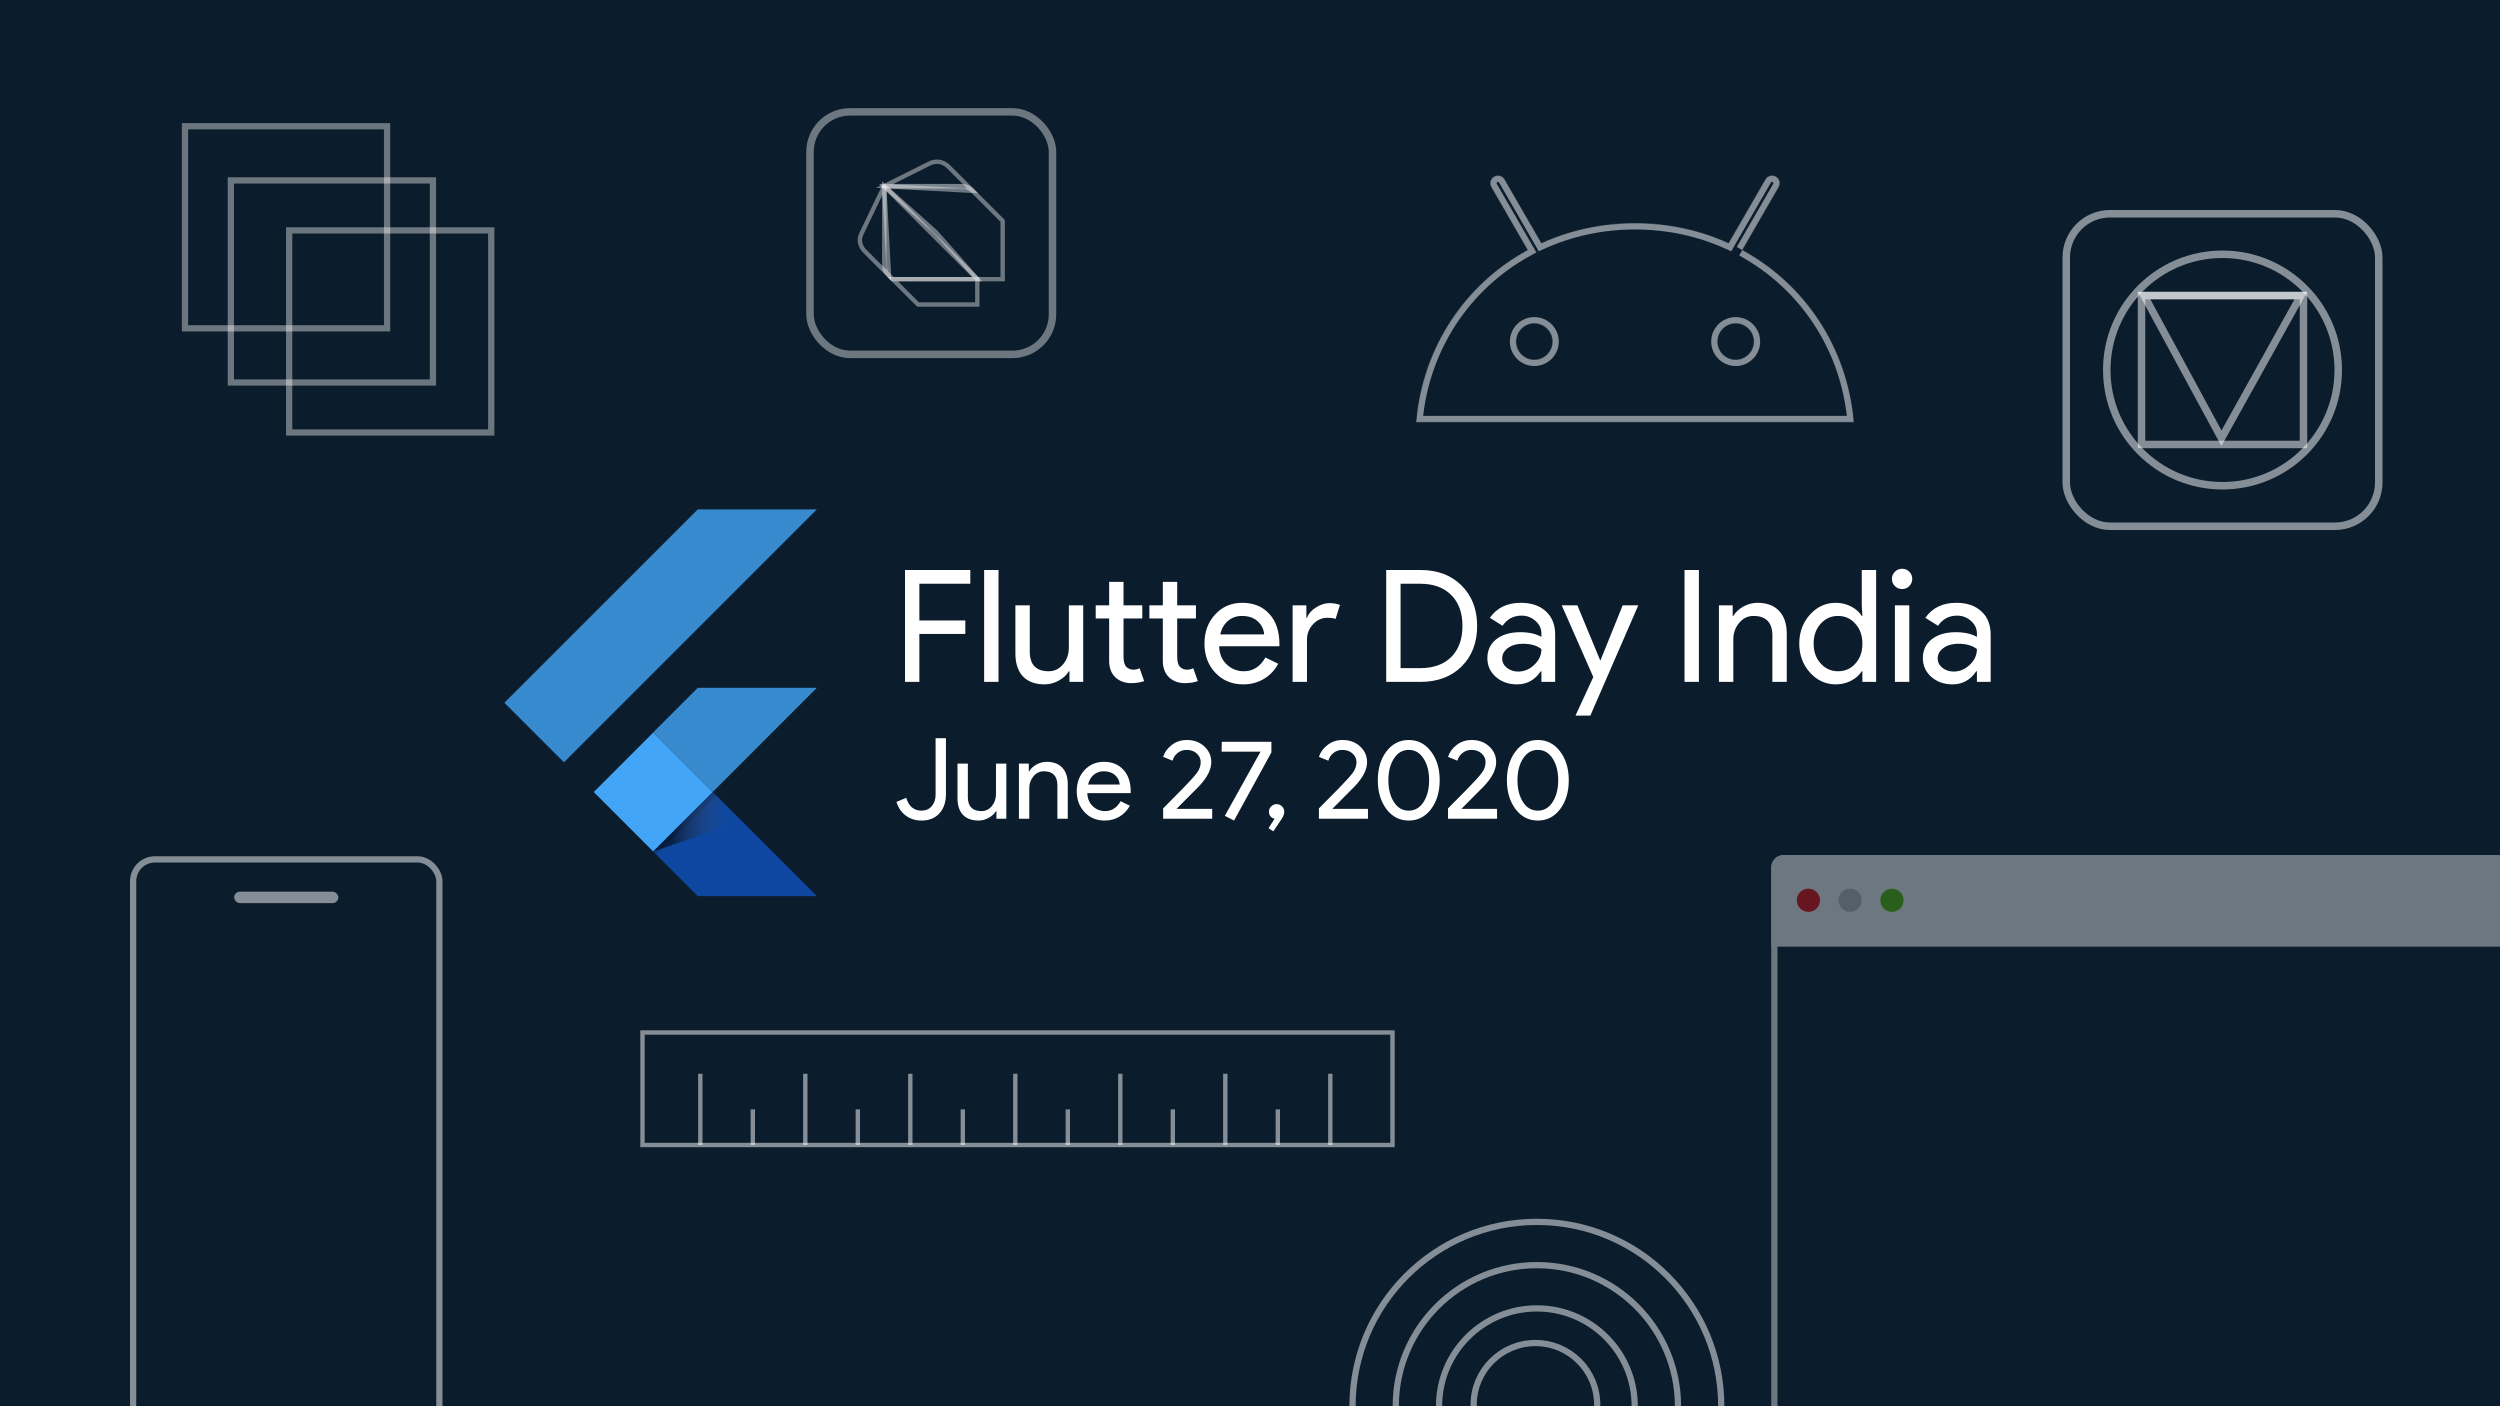 <svg width="4000" height="2250" viewBox="0 0 4000 2250" fill="none" xmlns="http://www.w3.org/2000/svg">
<rect x="0" y="0" width="4000" height="2250" fill="#333333" stroke="none"/>
<g clip-path="url(#clip0)">
<rect width="4000" height="2250" fill="#0B1C2C"/>
<rect x="213" y="1375" width="490" height="976.111" rx="35" stroke="white" stroke-opacity="0.5" stroke-width="10"/>
<rect x="374.667" y="1426.67" width="166.667" height="18.333" rx="9.167" fill="white" fill-opacity="0.5"/>
<rect x="296" y="202" width="323.332" height="323.332" stroke="#FDFDFD" stroke-opacity="0.4" stroke-width="10"/>
<rect x="369.333" y="288.667" width="323.332" height="323.332" stroke="#FDFDFD" stroke-opacity="0.4" stroke-width="10"/>
<rect x="462.667" y="368.666" width="323.332" height="323.332" stroke="#FDFDFD" stroke-opacity="0.4" stroke-width="10"/>
<rect x="1296" y="179" width="388" height="388" rx="64" stroke="white" stroke-opacity="0.4" stroke-width="12"/>
<path d="M1422.33 440.669L1383.23 401.572C1378.6 396.811 1375.71 390.091 1375.71 383.527C1375.71 380.488 1377.43 375.734 1378.72 373L1414.81 297.812L1422.33 440.669Z" stroke="white" stroke-opacity="0.4" stroke-width="7"/>
<path d="M1556.17 305.329L1517.07 266.232C1513.65 262.804 1506.54 258.714 1500.53 258.714C1495.36 258.714 1490.28 259.748 1486.99 261.72L1414.81 297.811L1556.17 305.329Z" stroke="white" stroke-opacity="0.4" stroke-width="7"/>
<path d="M1468.95 487.283H1563.68V446.683L1488.24 446.683L1428.34 446.683L1468.95 487.283Z" stroke="white" stroke-opacity="0.4" stroke-width="7"/>
<path d="M1414.81 419.615C1414.81 431.678 1416.32 434.636 1422.33 440.667L1428.35 446.682H1563.68L1497.52 371.496L1414.81 297.812V419.615Z" stroke="white" stroke-opacity="0.4" stroke-width="7"/>
<path d="M1535.11 297.812H1414.81L1563.68 446.684H1604.28V353.451L1556.17 305.33C1549.41 298.545 1543.4 297.812 1535.11 297.812Z" stroke="white" stroke-opacity="0.4" stroke-width="7"/>
<path opacity="0.2" d="M1556.17 305.33C1548.71 297.877 1542.6 297.812 1533.61 297.812H1414.81L1416.32 299.315H1533.61C1538.1 299.315 1549.42 298.565 1556.17 305.33Z" stroke="white" stroke-opacity="0.4" stroke-width="7"/>
<rect x="1028" y="1652" width="1200" height="180" stroke="white" stroke-opacity="0.5" stroke-width="7"/>
<line x1="1120.5" y1="1832" x2="1120.5" y2="1718" stroke="white" stroke-opacity="0.5" stroke-width="7"/>
<line x1="1204.5" y1="1832" x2="1204.5" y2="1775" stroke="white" stroke-opacity="0.5" stroke-width="7"/>
<line x1="1288.5" y1="1832" x2="1288.5" y2="1718" stroke="white" stroke-opacity="0.5" stroke-width="7"/>
<line x1="1372.5" y1="1832" x2="1372.5" y2="1775" stroke="white" stroke-opacity="0.5" stroke-width="7"/>
<line x1="1456.5" y1="1832" x2="1456.5" y2="1718" stroke="white" stroke-opacity="0.5" stroke-width="7"/>
<line x1="1540.5" y1="1832" x2="1540.5" y2="1775" stroke="white" stroke-opacity="0.5" stroke-width="7"/>
<line x1="1624.5" y1="1832" x2="1624.5" y2="1718" stroke="white" stroke-opacity="0.5" stroke-width="7"/>
<line x1="1708.5" y1="1832" x2="1708.5" y2="1775" stroke="white" stroke-opacity="0.5" stroke-width="7"/>
<line x1="1792.5" y1="1832" x2="1792.5" y2="1718" stroke="white" stroke-opacity="0.5" stroke-width="7"/>
<line x1="1876.5" y1="1832" x2="1876.5" y2="1775" stroke="white" stroke-opacity="0.5" stroke-width="7"/>
<line x1="1960.5" y1="1832" x2="1960.5" y2="1718" stroke="white" stroke-opacity="0.5" stroke-width="7"/>
<line x1="2128.5" y1="1832" x2="2128.5" y2="1718" stroke="white" stroke-opacity="0.5" stroke-width="7"/>
<line x1="2044.5" y1="1832" x2="2044.5" y2="1775" stroke="white" stroke-opacity="0.5" stroke-width="7"/>
<rect x="3306" y="342" width="500" height="500" rx="70" stroke="white" stroke-opacity="0.5" stroke-width="12"/>
<circle cx="3556" cy="592" r="185.176" stroke="white" stroke-opacity="0.5" stroke-width="12"/>
<path d="M3426.44 472.867H3685.56V711.134H3426.44V472.867Z" stroke="white" stroke-opacity="0.5" stroke-width="12"/>
<path d="M3681.36 472.867L3554.33 701.196L3430.52 472.867H3681.36Z" stroke="white" stroke-opacity="0.5" stroke-width="12"/>
<mask id="path-31-inside-1" fill="white">
<path d="M2777.09 575.649C2761.02 575.649 2747.94 562.564 2747.94 546.492C2747.94 530.419 2761.02 517.345 2777.09 517.345C2793.16 517.345 2806.24 530.417 2806.24 546.492C2806.24 562.567 2793.16 575.649 2777.09 575.649ZM2454.91 575.649C2438.84 575.649 2425.77 562.564 2425.77 546.492C2425.77 530.419 2438.84 517.345 2454.91 517.345C2470.98 517.345 2484.06 530.417 2484.06 546.492C2484.06 562.567 2470.99 575.649 2454.91 575.649ZM2787.54 400.067L2845.8 299.173C2847.4 296.389 2847.83 293.082 2847 289.978C2846.17 286.874 2844.14 284.227 2841.36 282.618C2838.58 281.015 2835.27 280.582 2832.17 281.414C2829.06 282.245 2826.42 284.274 2824.81 287.054L2765.82 389.223C2720.71 368.64 2670.06 357.172 2616 357.172C2561.94 357.172 2511.29 368.64 2466.18 389.223L2407.19 287.054C2405.58 284.274 2402.94 282.245 2399.83 281.414C2396.73 280.582 2393.42 281.015 2390.64 282.618C2387.86 284.226 2385.83 286.873 2384.99 289.977C2384.16 293.082 2384.6 296.389 2386.2 299.173L2444.46 400.067C2344.42 454.473 2276.01 555.743 2266 675.387H2966C2955.98 555.746 2887.57 454.473 2787.54 400.064"/>
</mask>
<path d="M2845.8 299.173L2854.46 304.173L2854.46 304.164L2845.8 299.173ZM2841.36 282.618L2846.37 273.963L2846.36 273.957L2846.35 273.951L2841.36 282.618ZM2824.81 287.054L2816.15 282.043L2816.15 282.054L2824.81 287.054ZM2765.82 389.223L2761.67 398.321L2769.94 402.094L2774.48 394.223L2765.82 389.223ZM2466.18 389.223L2457.52 394.223L2462.06 402.094L2470.33 398.321L2466.18 389.223ZM2407.19 287.054L2415.85 282.054L2415.85 282.043L2407.19 287.054ZM2390.64 282.618L2385.65 273.951L2385.64 273.955L2385.63 273.96L2390.64 282.618ZM2386.2 299.173L2377.54 304.169L2377.54 304.173L2386.2 299.173ZM2444.46 400.067L2449.24 408.852L2458.25 403.951L2453.12 395.067L2444.46 400.067ZM2266 675.387L2256.03 674.554L2255.13 685.387H2266V675.387ZM2966 675.387V685.387H2976.87L2975.97 674.553L2966 675.387ZM2777.09 565.649C2766.54 565.649 2757.94 557.046 2757.94 546.492H2737.94C2737.94 568.082 2755.49 585.649 2777.09 585.649V565.649ZM2757.94 546.492C2757.94 535.942 2766.54 527.345 2777.09 527.345V507.345C2755.49 507.345 2737.94 524.897 2737.94 546.492H2757.94ZM2777.09 527.345C2787.64 527.345 2796.24 535.941 2796.24 546.492H2816.24C2816.24 524.893 2798.69 507.345 2777.09 507.345V527.345ZM2796.24 546.492C2796.24 557.047 2787.64 565.649 2777.09 565.649V585.649C2798.69 585.649 2816.24 568.086 2816.24 546.492H2796.24ZM2454.91 565.649C2444.37 565.649 2435.77 557.046 2435.77 546.492H2415.77C2415.77 568.082 2433.31 585.649 2454.91 585.649V565.649ZM2435.77 546.492C2435.77 535.942 2444.36 527.345 2454.91 527.345V507.345C2433.31 507.345 2415.77 524.897 2415.77 546.492H2435.77ZM2454.91 527.345C2465.46 527.345 2474.06 535.94 2474.06 546.492H2494.06C2494.06 524.893 2476.51 507.345 2454.91 507.345V527.345ZM2474.06 546.492C2474.06 557.049 2465.46 565.649 2454.91 565.649V585.649C2476.51 585.649 2494.06 568.085 2494.06 546.492H2474.06ZM2796.2 405.067L2854.46 304.173L2837.14 294.173L2778.88 395.067L2796.2 405.067ZM2854.46 304.164C2857.39 299.084 2858.18 293.052 2856.66 287.39L2837.34 292.566C2837.49 293.112 2837.41 293.693 2837.13 294.182L2854.46 304.164ZM2856.66 287.39C2855.15 281.728 2851.44 276.899 2846.37 273.963L2836.35 291.273C2836.84 291.556 2837.2 292.021 2837.34 292.566L2856.66 287.39ZM2846.35 273.951C2841.27 271.027 2835.24 270.237 2829.58 271.754L2834.76 291.073C2835.3 290.926 2835.88 291.003 2836.37 291.285L2846.35 273.951ZM2829.58 271.754C2823.92 273.271 2819.09 276.971 2816.15 282.043L2833.46 292.065C2833.74 291.576 2834.21 291.219 2834.76 291.073L2829.58 271.754ZM2816.15 282.054L2757.16 384.223L2774.48 394.223L2833.47 292.054L2816.15 282.054ZM2769.97 380.126C2723.56 358.946 2671.48 347.172 2616 347.172V367.172C2668.63 367.172 2717.87 378.334 2761.67 398.321L2769.97 380.126ZM2616 347.172C2560.52 347.172 2508.44 358.946 2462.03 380.126L2470.33 398.321C2514.13 378.334 2563.37 367.172 2616 367.172V347.172ZM2474.84 384.223L2415.85 282.054L2398.53 292.054L2457.52 394.223L2474.84 384.223ZM2415.85 282.043C2412.91 276.971 2408.08 273.271 2402.42 271.754L2397.24 291.073C2397.79 291.219 2398.26 291.576 2398.54 292.065L2415.85 282.043ZM2402.42 271.754C2396.76 270.237 2390.73 271.027 2385.65 273.951L2395.63 291.285C2396.12 291.003 2396.7 290.926 2397.24 291.073L2402.42 271.754ZM2385.63 273.96C2380.56 276.894 2376.85 281.724 2375.33 287.389L2394.65 292.566C2394.8 292.022 2395.15 291.558 2395.64 291.276L2385.63 273.96ZM2375.33 287.389C2373.82 293.054 2374.61 299.089 2377.54 304.169L2394.86 294.177C2394.58 293.689 2394.51 293.109 2394.65 292.566L2375.33 287.389ZM2377.54 304.173L2435.8 405.067L2453.12 395.067L2394.86 294.173L2377.54 304.173ZM2439.68 391.282C2336.72 447.28 2266.33 551.522 2256.03 674.554L2275.97 676.221C2285.69 559.964 2352.13 461.665 2449.24 408.852L2439.68 391.282ZM2266 685.387H2966V665.387H2266V685.387ZM2975.97 674.553C2965.66 551.524 2895.27 447.281 2792.32 391.28L2782.76 408.849C2879.86 461.665 2946.3 559.967 2956.03 676.222L2975.97 674.553Z" fill="white" fill-opacity="0.5" mask="url(#path-31-inside-1)"/>
<circle cx="2459" cy="2250" r="295" stroke="white" stroke-opacity="0.5" stroke-width="10"/>
<circle cx="2459" cy="2250" r="225.769" stroke="white" stroke-opacity="0.5" stroke-width="10"/>
<circle cx="2459" cy="2250" r="156.538" stroke="white" stroke-opacity="0.5" stroke-width="10"/>
<circle cx="2456.69" cy="2247.69" r="98.846" stroke="white" stroke-opacity="0.5" stroke-width="10"/>
<path d="M1471 1014.25V1091H1448V912H1552.5V934H1471V992.75H1544.5V1014.25H1471ZM1597.62 912V1091H1574.62V912H1597.62ZM1733.14 1091H1711.14V1074H1710.14C1706.64 1080 1701.22 1085 1693.89 1089C1686.72 1093 1679.22 1095 1671.39 1095C1656.39 1095 1644.81 1090.75 1636.64 1082.25C1628.64 1073.58 1624.64 1061.33 1624.64 1045.5V968.5H1647.64V1044C1648.14 1064 1658.22 1074 1677.89 1074C1687.06 1074 1694.72 1070.33 1700.89 1063C1707.06 1055.5 1710.14 1046.58 1710.14 1036.25V968.5H1733.14V1091ZM1809.64 1093C1799.64 1093 1791.31 1089.92 1784.64 1083.75C1778.14 1077.58 1774.81 1069 1774.64 1058V989.5H1753.14V968.5H1774.64V931H1797.64V968.5H1827.64V989.5H1797.64V1050.5C1797.64 1058.67 1799.22 1064.25 1802.39 1067.25C1805.56 1070.08 1809.14 1071.5 1813.14 1071.5C1814.97 1071.5 1816.72 1071.33 1818.39 1071C1820.22 1070.5 1821.89 1069.92 1823.39 1069.25L1830.64 1089.75C1824.64 1091.92 1817.64 1093 1809.64 1093ZM1895.52 1093C1885.52 1093 1877.18 1089.92 1870.52 1083.75C1864.02 1077.58 1860.68 1069 1860.52 1058V989.5H1839.02V968.5H1860.52V931H1883.52V968.5H1913.52V989.5H1883.52V1050.5C1883.52 1058.67 1885.1 1064.25 1888.27 1067.25C1891.43 1070.08 1895.02 1071.5 1899.02 1071.5C1900.85 1071.5 1902.6 1071.33 1904.27 1071C1906.1 1070.5 1907.77 1069.92 1909.27 1069.25L1916.52 1089.75C1910.52 1091.92 1903.52 1093 1895.52 1093ZM1989.15 1095C1971.15 1095 1956.31 1088.83 1944.65 1076.5C1932.98 1064.17 1927.15 1048.58 1927.15 1029.75C1927.15 1011.08 1932.81 995.583 1944.15 983.25C1955.48 970.75 1969.98 964.5 1987.65 964.5C2005.81 964.5 2020.23 970.417 2030.9 982.25C2041.73 993.917 2047.15 1010.33 2047.15 1031.5L2046.9 1034H1950.65C1950.98 1046 1954.98 1055.67 1962.65 1063C1970.31 1070.33 1979.48 1074 1990.15 1074C2004.81 1074 2016.31 1066.67 2024.65 1052L2045.15 1062C2039.65 1072.33 2031.98 1080.42 2022.15 1086.25C2012.48 1092.08 2001.48 1095 1989.15 1095ZM1952.4 1015H2022.65C2021.98 1006.5 2018.48 999.5 2012.15 994C2005.98 988.333 1997.65 985.5 1987.15 985.5C1978.48 985.5 1970.98 988.167 1964.65 993.5C1958.48 998.833 1954.4 1006 1952.4 1015ZM2091.18 1091H2068.18V968.5H2090.18V988.5H2091.18C2093.51 982 2098.26 976.5 2105.43 972C2112.76 967.333 2119.93 965 2126.93 965C2133.6 965 2139.26 966 2143.93 968L2136.93 990.25C2134.1 989.083 2129.6 988.5 2123.43 988.5C2114.76 988.5 2107.18 992 2100.68 999C2094.35 1006 2091.18 1014.17 2091.18 1023.5V1091ZM2217.93 1091V912H2272.68C2300.01 912 2321.93 920.25 2338.43 936.75C2355.1 953.25 2363.43 974.833 2363.43 1001.5C2363.43 1028.33 2355.1 1050 2338.43 1066.5C2321.93 1082.83 2300.01 1091 2272.68 1091H2217.93ZM2240.93 934V1069H2272.68C2293.51 1069 2309.93 1063.08 2321.93 1051.25C2333.93 1039.25 2339.93 1022.67 2339.93 1001.5C2339.93 980.5 2333.93 964 2321.93 952C2309.93 940 2293.51 934 2272.68 934H2240.93ZM2403.53 1053.5C2403.53 1059.5 2406.03 1064.5 2411.03 1068.5C2416.2 1072.5 2422.2 1074.5 2429.03 1074.5C2438.7 1074.5 2447.28 1070.92 2454.78 1063.75C2462.45 1056.58 2466.28 1048.17 2466.28 1038.5C2459.12 1032.83 2449.12 1030 2436.28 1030C2426.95 1030 2419.12 1032.25 2412.78 1036.75C2406.62 1041.25 2403.53 1046.83 2403.53 1053.5ZM2433.28 964.5C2450.28 964.5 2463.7 969.083 2473.53 978.25C2483.37 987.25 2488.28 999.667 2488.28 1015.5V1091H2466.28V1074H2465.28C2455.78 1088 2443.12 1095 2427.28 1095C2413.78 1095 2402.45 1091 2393.28 1083C2384.28 1075 2379.78 1065 2379.78 1053C2379.78 1040.33 2384.53 1030.25 2394.03 1022.75C2403.7 1015.25 2416.53 1011.5 2432.53 1011.5C2446.2 1011.5 2457.45 1014 2466.28 1019V1013.75C2466.28 1005.75 2463.12 999 2456.78 993.5C2450.45 987.833 2443.03 985 2434.53 985C2421.7 985 2411.53 990.417 2404.03 1001.25L2383.78 988.5C2394.95 972.5 2411.45 964.5 2433.28 964.5ZM2621.28 968.5L2544.53 1145H2520.78L2549.28 1083.25L2498.78 968.5H2523.78L2560.28 1056.5H2560.78L2596.28 968.5H2621.28ZM2718.23 1091H2695.23V912H2718.23V1091ZM2750.31 968.5H2772.31V985.5H2773.31C2776.81 979.5 2782.14 974.5 2789.31 970.5C2796.64 966.5 2804.23 964.5 2812.06 964.5C2827.06 964.5 2838.56 968.833 2846.56 977.5C2854.73 986 2858.81 998.167 2858.81 1014V1091H2835.81V1015.5C2835.31 995.5 2825.23 985.5 2805.56 985.5C2796.39 985.5 2788.73 989.25 2782.56 996.75C2776.39 1004.08 2773.31 1012.92 2773.31 1023.25V1091H2750.31V968.5ZM2940.81 1074C2952.14 1074 2961.39 1069.92 2968.56 1061.75C2976.06 1053.58 2979.81 1042.92 2979.81 1029.75C2979.81 1016.92 2976.06 1006.33 2968.56 998C2961.22 989.667 2951.97 985.5 2940.81 985.5C2929.81 985.5 2920.56 989.667 2913.06 998C2905.56 1006.33 2901.81 1016.92 2901.81 1029.75C2901.81 1042.75 2905.56 1053.33 2913.06 1061.5C2920.56 1069.83 2929.81 1074 2940.81 1074ZM2937.06 1095C2921.06 1095 2907.31 1088.67 2895.81 1076C2884.47 1063.17 2878.81 1047.75 2878.81 1029.75C2878.81 1011.75 2884.47 996.333 2895.81 983.5C2907.31 970.833 2921.06 964.5 2937.06 964.5C2946.06 964.5 2954.22 966.417 2961.56 970.25C2969.06 974.083 2974.81 979.167 2978.81 985.5H2979.81L2978.81 968.5V912H3001.81V1091H2979.81V1074H2978.81C2974.81 1080.33 2969.06 1085.42 2961.56 1089.25C2954.22 1093.08 2946.06 1095 2937.06 1095ZM3059.6 926.25C3059.6 930.75 3058.02 934.583 3054.85 937.75C3051.68 940.917 3047.85 942.5 3043.35 942.5C3038.85 942.5 3035.02 940.917 3031.85 937.75C3028.68 934.583 3027.1 930.75 3027.1 926.25C3027.1 921.75 3028.68 917.917 3031.85 914.75C3035.02 911.583 3038.85 910 3043.35 910C3047.85 910 3051.68 911.583 3054.85 914.75C3058.02 917.917 3059.6 921.75 3059.6 926.25ZM3054.85 968.5V1091H3031.85V968.5H3054.85ZM3100.31 1053.5C3100.31 1059.5 3102.81 1064.5 3107.81 1068.5C3112.98 1072.5 3118.98 1074.5 3125.81 1074.5C3135.48 1074.5 3144.06 1070.92 3151.56 1063.75C3159.23 1056.58 3163.06 1048.17 3163.06 1038.5C3155.89 1032.83 3145.89 1030 3133.06 1030C3123.73 1030 3115.89 1032.25 3109.56 1036.75C3103.39 1041.25 3100.31 1046.83 3100.31 1053.5ZM3130.06 964.5C3147.06 964.5 3160.48 969.083 3170.31 978.25C3180.14 987.25 3185.06 999.667 3185.06 1015.5V1091H3163.06V1074H3162.06C3152.56 1088 3139.89 1095 3124.06 1095C3110.56 1095 3099.23 1091 3090.06 1083C3081.06 1075 3076.56 1065 3076.56 1053C3076.56 1040.33 3081.31 1030.25 3090.81 1022.75C3100.48 1015.25 3113.31 1011.5 3129.31 1011.5C3142.98 1011.5 3154.23 1014 3163.06 1019V1013.75C3163.06 1005.75 3159.89 999 3153.56 993.5C3147.23 987.833 3139.81 985 3131.31 985C3118.48 985 3108.31 990.417 3100.81 1001.25L3080.56 988.5C3091.73 972.5 3108.23 964.5 3130.06 964.5Z" fill="white"/>
<path d="M1474.46 1312.88C1464.74 1312.88 1456.34 1310.24 1449.26 1304.96C1442.18 1299.68 1437.2 1292.36 1434.32 1283L1449.98 1276.52C1454.06 1290.2 1462.22 1297.04 1474.46 1297.04C1481.18 1297.04 1486.58 1294.7 1490.66 1290.02C1494.86 1285.22 1496.96 1279.04 1496.96 1271.48V1181.12H1513.52V1270.04C1513.52 1283.36 1509.98 1293.86 1502.9 1301.54C1495.94 1309.1 1486.46 1312.88 1474.46 1312.88ZM1610.12 1310H1594.28V1297.76H1593.56C1591.04 1302.08 1587.14 1305.68 1581.86 1308.56C1576.7 1311.44 1571.3 1312.88 1565.66 1312.88C1554.86 1312.88 1546.52 1309.82 1540.64 1303.7C1534.88 1297.46 1532 1288.64 1532 1277.24V1221.8H1548.56V1276.16C1548.92 1290.56 1556.18 1297.76 1570.34 1297.76C1576.94 1297.76 1582.46 1295.12 1586.9 1289.84C1591.34 1284.44 1593.56 1278.02 1593.56 1270.58V1221.8H1610.12V1310ZM1630.28 1221.8H1646.12V1234.04H1646.84C1649.36 1229.72 1653.2 1226.12 1658.36 1223.24C1663.64 1220.36 1669.1 1218.92 1674.74 1218.92C1685.54 1218.92 1693.82 1222.04 1699.58 1228.28C1705.46 1234.4 1708.4 1243.16 1708.4 1254.56V1310H1691.84V1255.64C1691.48 1241.24 1684.22 1234.04 1670.06 1234.04C1663.46 1234.04 1657.94 1236.74 1653.5 1242.14C1649.06 1247.42 1646.84 1253.78 1646.84 1261.22V1310H1630.28V1221.8ZM1767.43 1312.88C1754.47 1312.88 1743.79 1308.44 1735.39 1299.56C1726.99 1290.68 1722.79 1279.46 1722.79 1265.9C1722.79 1252.46 1726.87 1241.3 1735.03 1232.42C1743.19 1223.42 1753.63 1218.92 1766.35 1218.92C1779.43 1218.92 1789.81 1223.18 1797.49 1231.7C1805.29 1240.1 1809.19 1251.92 1809.19 1267.16L1809.01 1268.96H1739.71C1739.95 1277.6 1742.83 1284.56 1748.35 1289.84C1753.87 1295.12 1760.47 1297.76 1768.15 1297.76C1778.71 1297.76 1786.99 1292.48 1792.99 1281.92L1807.75 1289.12C1803.79 1296.56 1798.27 1302.38 1791.19 1306.58C1784.23 1310.78 1776.31 1312.88 1767.43 1312.88ZM1740.97 1255.28H1791.55C1791.07 1249.16 1788.55 1244.12 1783.99 1240.16C1779.55 1236.08 1773.55 1234.04 1765.99 1234.04C1759.75 1234.04 1754.35 1235.96 1749.79 1239.8C1745.35 1243.64 1742.41 1248.8 1740.97 1255.28ZM1939.49 1294.16V1310H1861.01V1293.44L1892.87 1261.22C1903.55 1250.3 1910.93 1242.14 1915.01 1236.74C1919.09 1231.22 1921.13 1225.46 1921.13 1219.46C1921.13 1214.06 1919.03 1209.44 1914.83 1205.6C1910.63 1201.76 1905.23 1199.84 1898.63 1199.84C1892.99 1199.84 1888.13 1201.52 1884.05 1204.88C1879.97 1208.24 1877.33 1212.32 1876.13 1217.12L1861.01 1211C1863.41 1203.44 1868.03 1197.08 1874.87 1191.92C1881.71 1186.64 1889.75 1184 1898.99 1184C1910.15 1184 1919.45 1187.42 1926.89 1194.26C1934.33 1201.1 1938.05 1209.5 1938.05 1219.46C1938.05 1231.34 1931.51 1244.18 1918.43 1257.98L1882.43 1294.16H1939.49ZM2034.26 1203.8L1974.5 1312.88L1959.74 1305.32L2016.8 1202.72H1954.52L1954.88 1186.88H2034.26V1203.8ZM2037.34 1330.16L2029.6 1325.12L2039.32 1310C2036.8 1309.52 2034.64 1308.26 2032.84 1306.22C2031.16 1304.18 2030.32 1301.72 2030.32 1298.84C2030.32 1295.36 2031.52 1292.48 2033.92 1290.2C2036.32 1287.8 2039.2 1286.6 2042.56 1286.6C2046.04 1286.6 2048.92 1287.8 2051.2 1290.2C2053.6 1292.48 2054.8 1295.36 2054.8 1298.84C2054.8 1302.08 2053.6 1305.62 2051.2 1309.46L2037.34 1330.16ZM2188.75 1294.16V1310H2110.27V1293.44L2142.13 1261.22C2152.81 1250.3 2160.19 1242.14 2164.27 1236.74C2168.35 1231.22 2170.39 1225.46 2170.39 1219.46C2170.39 1214.06 2168.29 1209.44 2164.09 1205.6C2159.89 1201.76 2154.49 1199.84 2147.89 1199.84C2142.25 1199.84 2137.39 1201.52 2133.31 1204.88C2129.23 1208.24 2126.59 1212.32 2125.39 1217.12L2110.27 1211C2112.67 1203.44 2117.29 1197.08 2124.13 1191.92C2130.97 1186.64 2139.01 1184 2148.25 1184C2159.41 1184 2168.71 1187.42 2176.15 1194.26C2183.59 1201.1 2187.31 1209.5 2187.31 1219.46C2187.31 1231.34 2180.77 1244.18 2167.69 1257.98L2131.69 1294.16H2188.75ZM2204.5 1248.44C2204.5 1229.72 2209.12 1214.3 2218.36 1202.18C2227.6 1190.06 2239.48 1184 2254 1184C2268.52 1184 2280.4 1190.12 2289.64 1202.36C2298.88 1214.48 2303.5 1229.84 2303.5 1248.44C2303.5 1266.92 2298.88 1282.34 2289.64 1294.7C2280.4 1306.82 2268.52 1312.88 2254 1312.88C2239.48 1312.88 2227.6 1306.82 2218.36 1294.7C2209.12 1282.34 2204.5 1266.92 2204.5 1248.44ZM2286.58 1248.44C2286.58 1234.28 2283.58 1222.64 2277.58 1213.52C2271.7 1204.4 2263.84 1199.84 2254 1199.84C2244.16 1199.84 2236.3 1204.4 2230.42 1213.52C2224.42 1222.64 2221.42 1234.28 2221.42 1248.44C2221.42 1262.6 2224.42 1274.3 2230.42 1283.54C2236.3 1292.54 2244.16 1297.04 2254 1297.04C2263.84 1297.04 2271.7 1292.48 2277.58 1283.36C2283.58 1274.12 2286.58 1262.48 2286.58 1248.44ZM2395.29 1294.16V1310H2316.81V1293.44L2348.67 1261.22C2359.35 1250.3 2366.73 1242.14 2370.81 1236.74C2374.89 1231.22 2376.93 1225.46 2376.93 1219.46C2376.93 1214.06 2374.83 1209.44 2370.63 1205.6C2366.43 1201.76 2361.03 1199.84 2354.43 1199.84C2348.79 1199.84 2343.93 1201.52 2339.85 1204.88C2335.77 1208.24 2333.13 1212.32 2331.93 1217.12L2316.81 1211C2319.21 1203.44 2323.83 1197.08 2330.67 1191.92C2337.51 1186.64 2345.55 1184 2354.79 1184C2365.95 1184 2375.25 1187.42 2382.69 1194.26C2390.13 1201.1 2393.85 1209.5 2393.85 1219.46C2393.85 1231.34 2387.31 1244.18 2374.23 1257.98L2338.23 1294.16H2395.29ZM2411.05 1248.44C2411.05 1229.72 2415.67 1214.3 2424.91 1202.18C2434.15 1190.06 2446.03 1184 2460.55 1184C2475.07 1184 2486.95 1190.12 2496.19 1202.36C2505.43 1214.48 2510.05 1229.84 2510.05 1248.44C2510.05 1266.92 2505.43 1282.34 2496.19 1294.7C2486.95 1306.82 2475.07 1312.88 2460.55 1312.88C2446.03 1312.88 2434.15 1306.82 2424.91 1294.7C2415.67 1282.34 2411.05 1266.92 2411.05 1248.44ZM2493.12 1248.44C2493.12 1234.28 2490.13 1222.64 2484.13 1213.52C2478.25 1204.4 2470.39 1199.84 2460.55 1199.84C2450.71 1199.84 2442.85 1204.4 2436.97 1213.52C2430.97 1222.64 2427.97 1234.28 2427.97 1248.44C2427.97 1262.6 2430.97 1274.3 2436.97 1283.54C2442.85 1292.54 2450.71 1297.04 2460.55 1297.04C2470.39 1297.04 2478.25 1292.48 2484.13 1283.36C2490.13 1274.12 2493.12 1262.48 2493.12 1248.44Z" fill="white"/>
<path d="M902.298 1219.7L807 1124.4L1116.43 815H1307L902.298 1219.7ZM1307 1100.52H1116.43L1045.04 1171.9L1140.34 1267.2" fill="#42A5F5" fill-opacity="0.8"/>
<path d="M1045.04 1362.47L1116.43 1433.86H1307L1140.34 1267.2" fill="#0D47A1"/>
<path d="M949.971 1267.25L1045.12 1172.08L1140.27 1267.23L1045.12 1362.4L949.971 1267.25Z" fill="#42A5F5"/>
<path d="M1045.12 1362.4L1140.27 1267.25L1153.55 1280.53L1058.4 1375.68L1045.12 1362.4Z" fill="url(#paint0_linear)"/>
<path d="M1045.04 1362.47L1186.44 1313.62L1140.34 1267.18" fill="url(#paint1_linear)"/>
<g opacity="0.4">
<rect x="2839" y="1373" width="1290" height="918.571" rx="15" stroke="white" stroke-width="10"/>
<path d="M2834 1388C2834 1376.95 2842.95 1368 2854 1368H4114C4125.05 1368 4134 1376.95 4134 1388V1514.71H2834V1388Z" fill="white"/>
<circle cx="2893.43" cy="1440.43" r="18.571" fill="#F10909"/>
<circle cx="2960.29" cy="1440.43" r="18.571" fill="#C4C4C4"/>
<circle cx="3027.14" cy="1440.43" r="18.571" fill="#56C400"/>
</g>
</g>
<defs>
<linearGradient id="paint0_linear" x1="1092.71" y1="1314.81" x2="1105.99" y2="1328.09" gradientUnits="userSpaceOnUse">
<stop offset="0.2" stop-opacity="0.15"/>
<stop offset="0.85" stop-color="#616161" stop-opacity="0.01"/>
</linearGradient>
<linearGradient id="paint1_linear" x1="1045.08" y1="1314.83" x2="1186.47" y2="1314.83" gradientUnits="userSpaceOnUse">
<stop offset="0.2" stop-opacity="0.55"/>
<stop offset="0.85" stop-color="#616161" stop-opacity="0.01"/>
</linearGradient>
<clipPath id="clip0">
<rect width="4000" height="2250" fill="white"/>
</clipPath>
</defs>
</svg>
